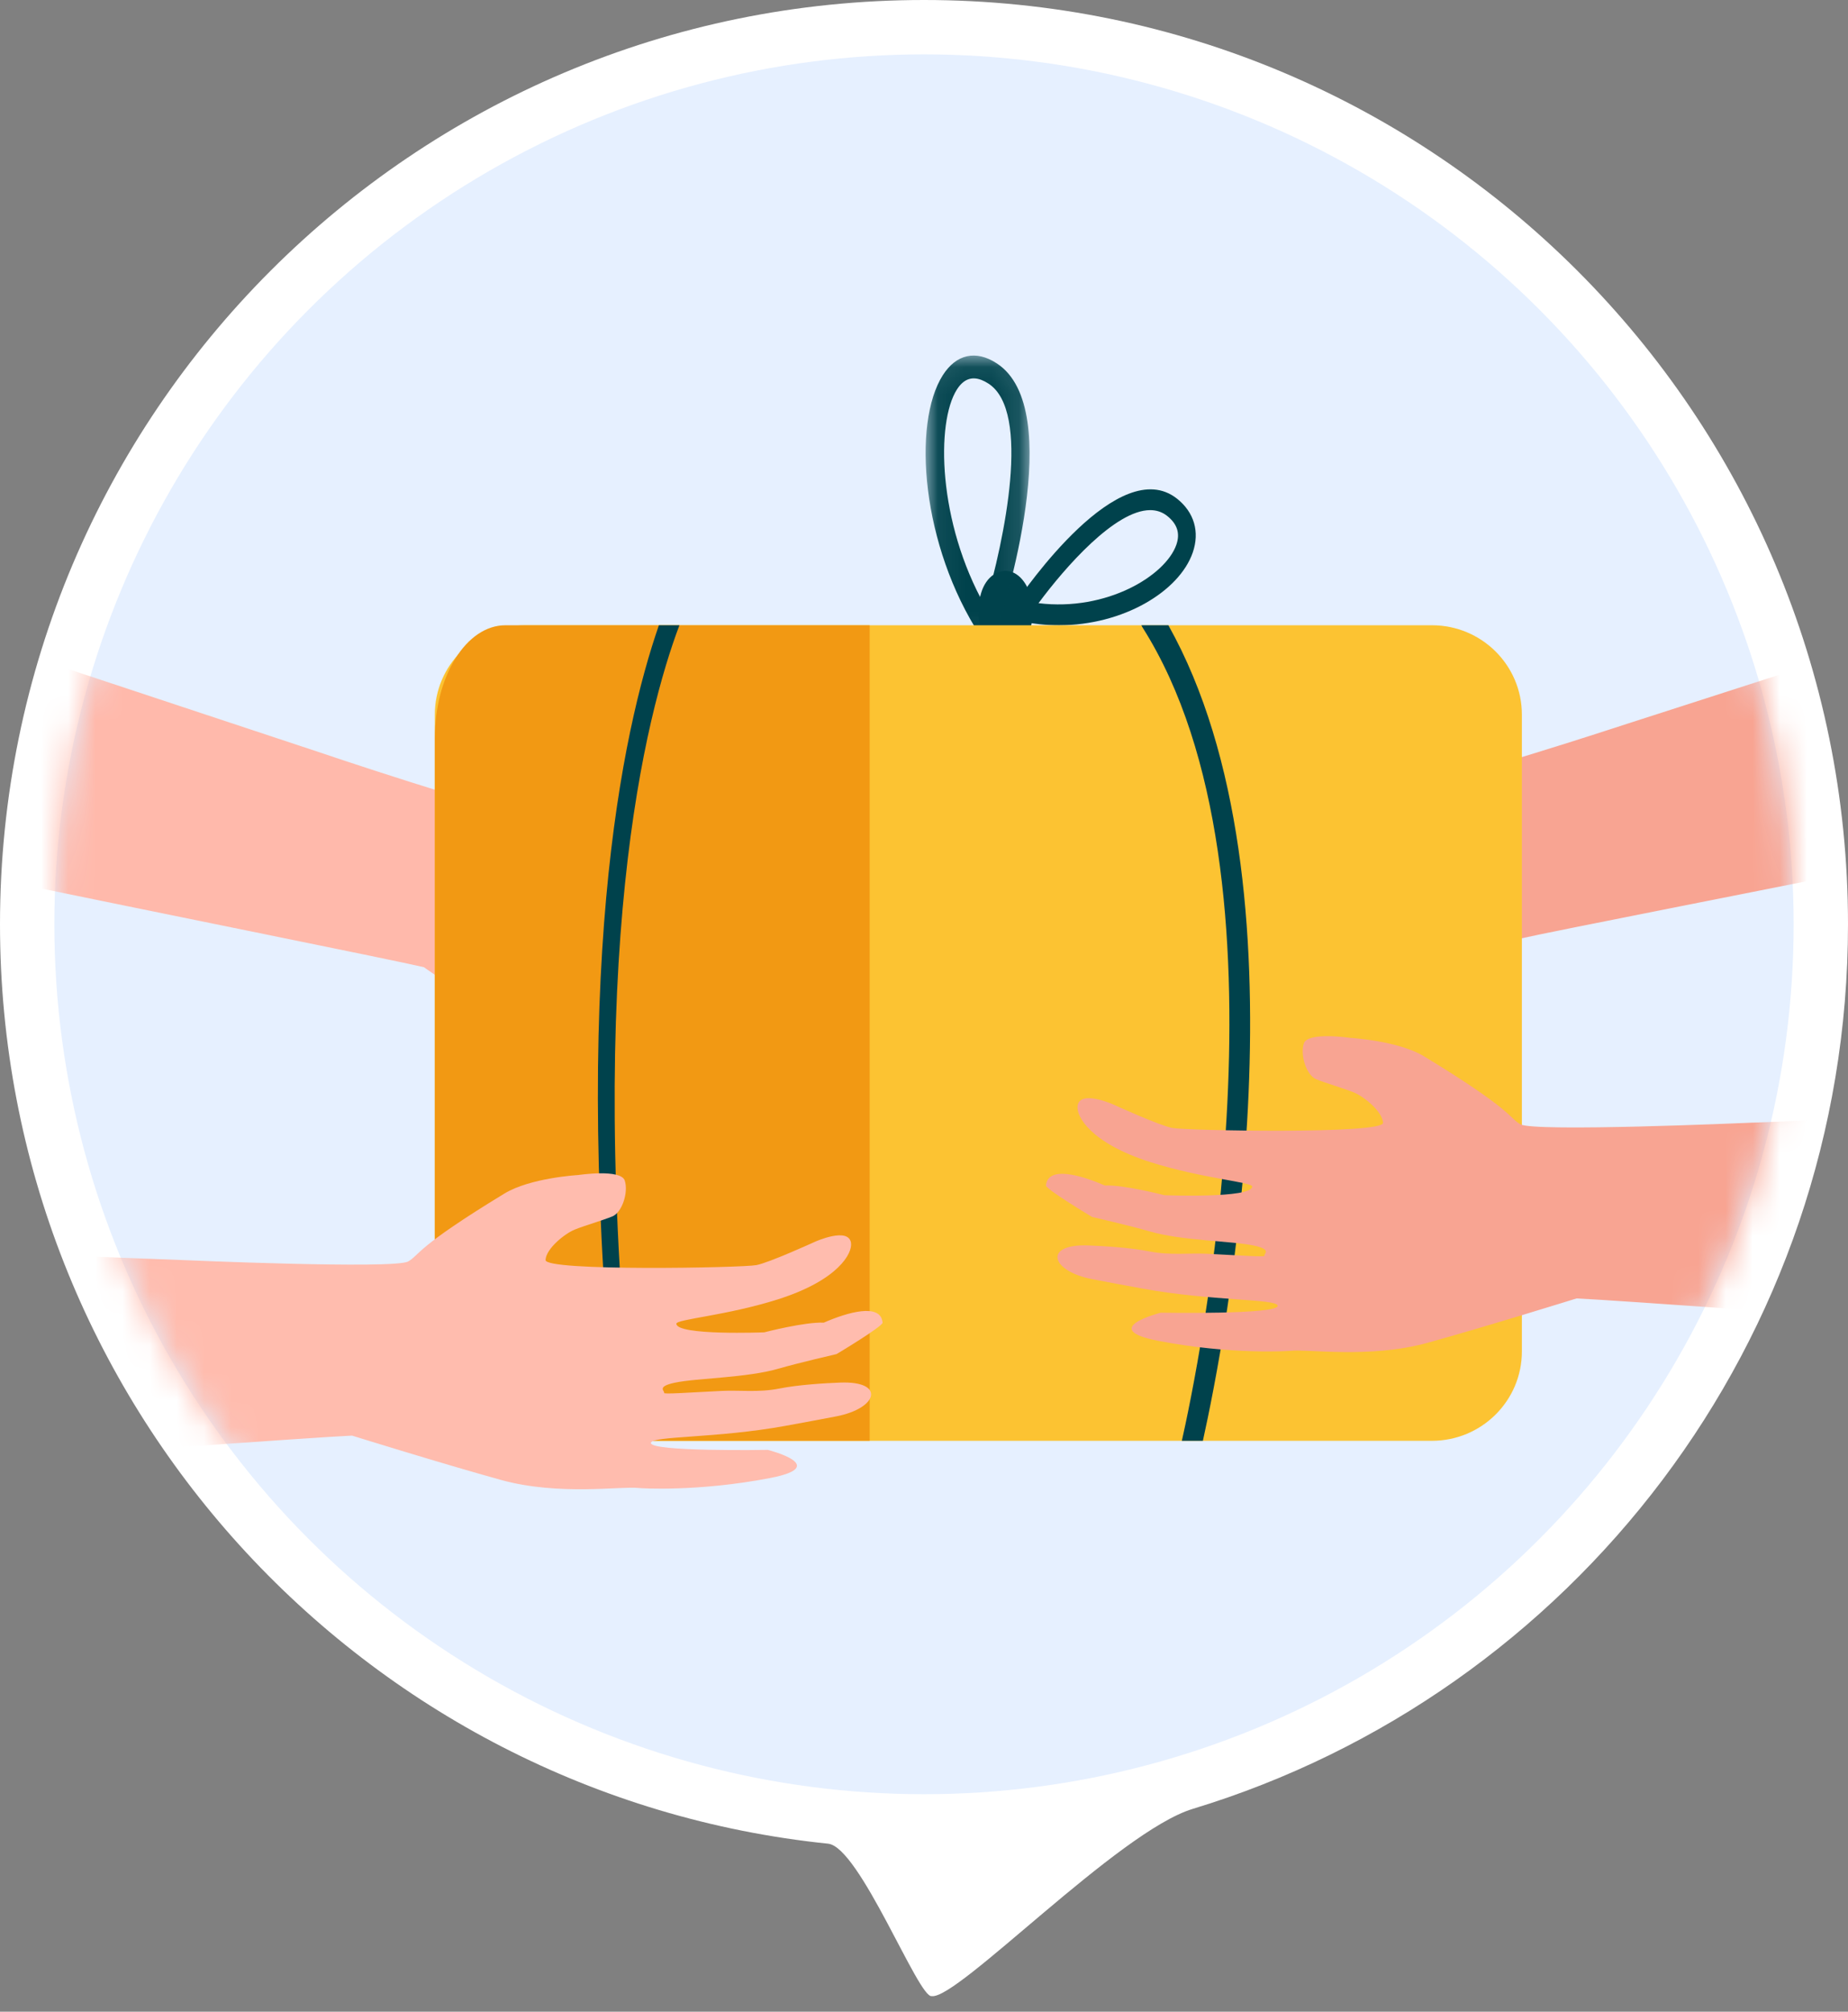 <svg xmlns="http://www.w3.org/2000/svg" xmlns:xlink="http://www.w3.org/1999/xlink" width="68" height="74" viewBox="0 0 68 74">
    <rect x="0" y="0" width="68" height="74" fill="#808080" stroke="none"/>
    <defs>
        <circle id="tpzj20b1oa" cx="34" cy="34" r="32"/>
        <path id="ozuczx8src" d="M0.061 0.079L3.887 0.079 3.887 10.942 0.061 10.942z"/>
    </defs>
    <g fill="none" fill-rule="evenodd">
        <g>
            <g>
                <g>
                    <g transform="translate(-287 -411) translate(16 356) translate(5 55) translate(266)">
                        <path fill="#FFF" d="M34.285 73.427c.952.137 6.864-6.056 9.602-6.887C57.842 62.306 68 49.34 68 34 68 15.222 52.778 0 34 0S0 15.222 0 34c0 17.586 13.352 32.054 30.472 33.82 1.16.119 3.333 5.712 3.813 5.607z"/>
                        <mask id="84uzpq4glb" fill="#fff">
                            <use xlink:href="#tpzj20b1oa"/>
                        </mask>
                        <use fill="#E6F0FF" xlink:href="#tpzj20b1oa"/>
                        <g mask="url(#84uzpq4glb)">
                            <g>
                                <path fill="#F8A492" d="M96.606 23.948c3.546 1.136 3.242 1.698 3.7 1.831.542.158 7.59-2.162 7.59-2.162s20.816-6.693 21.927-7.096L146.44.955l10.05 6.609s-18.528 16.42-19.647 17.099c-1.118.678-30.376 6.288-32.935 6.87 0 0-2.769 1.869-4.547 2.982-1.778 1.114-3.967 1.333-4.516 1.565-.081.034-1.958.695-4.497.862-2.187.145-.207-1.034-.207-1.034s3.984-1.025 3.843-1.34c-.11-.242-2.25.452-4.668.638-.622.048-1.236.092-1.8.129-1.482.096-1.99-.822-.463-1.18.54-.126 1.441-.312 2.105-.35.717-.042 1.355-.32 1.95-.451 1.18-.26 2.045-.432 2.006-.477-.05-.06.144-.283-.518-.254-.796.036-2.46.5-3.637.458-.667-.024-2.063.014-2.063.014s-2.44-.13-2.407-.471c.074-.745 1.617-.936 2.524-.78.617-.207 2.087-.204 2.087-.204s2.954-.687 2.853-1.125c-.039-.175-1.766-.174-3.577-.32-1.914-.154-3.288-.36-3.334-.743-.074-.609 1.467-.604 1.467-.604s1.36.005 1.81-.029c.527-.04 2.096-.286 2.096-.286s5.413-1.121 5.283-1.53c-.129-.407-.858-1.33-1.22-1.382-.363-.052-1.064.213-1.426.16-.362-.051-1.13-.238-1.117-.703.013-.465 2.164-1.11 2.164-1.11s1.484-.347 2.507-.02" transform="translate(-48 3)"/>
                                <path fill="#FFB9AB" d="M70.696 24.993c-3.447 1.136-3.152 1.699-3.598 1.832-.527.157-7.378-2.163-7.378-2.163S39.48 17.969 38.4 17.566L22.246 2l-9.77 6.609s18.013 16.42 19.1 17.1c1.088.677 29.533 6.288 32.02 6.869 0 0 2.693 1.87 4.421 2.983 1.73 1.113 3.857 1.332 4.391 1.564.079.034 1.903.695 4.372.863 2.126.144.201-1.035.201-1.035s-3.873-1.025-3.736-1.34c.106-.242 2.187.452 4.539.638.604.048 1.201.093 1.75.13 1.44.095 1.934-.823.45-1.18-.525-.127-1.401-.313-2.047-.352-.697-.04-1.317-.32-1.895-.45-1.148-.259-1.989-.432-1.951-.477.048-.059-.14-.283.503-.253.774.035 2.391.5 3.536.457.649-.024 2.006.014 2.006.014s2.372-.13 2.34-.47c-.072-.745-1.572-.936-2.454-.78-.6-.208-2.03-.205-2.03-.205S75.123 32 75.22 31.56c.038-.175 1.718-.174 3.478-.32 1.861-.154 3.197-.36 3.241-.743.072-.608-1.426-.604-1.426-.604s-1.32.006-1.759-.029c-.513-.04-2.038-.286-2.038-.286s-5.262-1.12-5.137-1.53c.126-.407.835-1.33 1.187-1.381.352-.053 1.034.212 1.386.16.352-.052 1.1-.239 1.086-.704-.013-.465-2.103-1.11-2.103-1.11s-1.443-.347-2.438-.02" transform="translate(-48 3)"/>
                                <path fill="#00424C" d="M84.106 18.801c-.41 1.337.441 2.634 1.332 2.06.21-.136.37-.38.456-.661.41-1.338-.442-2.636-1.333-2.06-.21.136-.369.38-.455.661" transform="translate(-48 3)"/>
                                <g transform="translate(-48 3) translate(82 10)">
                                    <mask id="vz48i6hljd" fill="#fff">
                                        <use xlink:href="#ozuczx8src"/>
                                    </mask>
                                    <path fill="#00424C" d="M1.21 1.329c.24-.376.537-.493.903-.353.083.032.17.078.261.136 1.579 1.025.583 5.748-.13 8.18C.508 6.212.437 2.545 1.21 1.329m.871 9.076l.35.537.213-.643c.277-.839 2.63-8.248.032-9.934-.767-.5-1.49-.338-1.984.437-1.136 1.785-.783 6.271 1.39 9.603" mask="url(#vz48i6hljd)"/>
                                </g>
                                <path fill="#00424C" d="M86.213 19.189c.99-1.338 2.826-3.424 4.11-3.424.227 0 .437.065.622.211.375.297.486.644.341 1.062-.395 1.134-2.56 2.458-5.073 2.15zM85 19.728l.53.117c.484.105.965.155 1.435.155 2.362 0 4.424-1.24 4.923-2.672.265-.761.054-1.485-.58-1.986-2.119-1.673-5.584 3.314-5.972 3.889l-.336.497z" transform="translate(-48 3)"/>
                                <path fill="#FCC332" d="M67.309 50h33.382c1.827 0 3.309-1.473 3.309-3.289V23.289c0-1.816-1.481-3.289-3.309-3.289H67.31C65.482 20 64 21.473 64 23.289V46.71C64 48.528 65.482 50 67.309 50" transform="translate(-48 3)"/>
                                <path fill="#F29913" d="M80 20v30H66.597C65.163 50 64 48.138 64 45.842V24.158C64 21.86 65.163 20 66.597 20H80z" transform="translate(-48 3)"/>
                                <path fill="#00424C" d="M90 20h.992c5.367 9.574 2.08 26.344 1.27 30h-.774c.555-2.464 4.39-20.703-1.442-29.912-.018-.027-.033-.057-.046-.088M71.323 49.887c.004.038.006.076.006.113h-.61c-1.8-17.092.185-26.134 1.526-30H73c-1.219 3.232-3.558 12.14-1.677 29.887" transform="translate(-48 3)"/>
                                <g>
                                    <path fill="#FFBCAE" d="M66.562 8.904c-3.306 2.01-3.11 2.25-3.542 2.498-.51.292-8.364-.053-8.364-.053s-23.159-.868-24.407-.957L8.892 0 .476 8.917s23.55 10.7 24.883 11.048c1.334.349 32.817-2.034 35.595-2.156 0 0 3.356 1.044 5.486 1.632 2.13.588 4.429.22 5.055.295.093.011 2.197.144 4.839-.366 2.276-.439-.079-1.036-.079-1.036s-4.36.076-4.303-.26c.043-.258 2.426-.163 4.95-.624.649-.118 1.289-.237 1.876-.35 1.541-.3 1.803-1.305.142-1.242-.587.022-1.561.082-2.25.221-.745.15-1.475.053-2.12.086-1.28.065-2.14.126-2.113.074.035-.069-.299-.228.386-.375.824-.176 2.655-.174 3.846-.524.676-.198 2.114-.53 2.114-.53s1.704-1.02 1.693-1.156c-.063-.735-1.28-.386-2.164 0-.69-.034-2.191.356-2.191.356s-3.213.127-3.233-.315c-.008-.17 1.845-.295 3.757-.905 2.189-.699 2.73-1.683 2.669-2.073-.096-.597-1.329-.037-1.329-.037s-1.688.772-2.158.858c-.551.1-7.77.233-7.753-.188.018-.421.714-.973 1.07-1.118.355-.145 1.033-.341 1.388-.486.356-.145.6-.882.456-1.32-.144-.438-1.715-.202-1.715-.202s-1.757.1-2.711.68" transform="translate(-48 3) translate(0 32)"/>
                                </g>
                                <g>
                                    <path fill="#F8A492" d="M14.404 9.859c3.305 2.01 3.11 2.25 3.541 2.498.51.291 8.364-.054 8.364-.054s23.16-.867 24.408-.957L72.074.955l8.415 8.916S56.94 20.571 55.606 20.92c-1.334.349-32.817-2.035-35.595-2.157 0 0-3.355 1.044-5.485 1.633-2.13.588-4.43.219-5.056.295-.093.01-2.196.143-4.838-.366-2.277-.44.078-1.037.078-1.037s4.36.077 4.304-.259c-.044-.258-2.426-.164-4.95-.624-.65-.118-1.29-.238-1.877-.351-1.54-.3-1.803-1.305-.141-1.24.587.021 1.56.081 2.25.22.744.15 1.475.053 2.12.086 1.279.065 2.139.126 2.112.074-.034-.07.3-.228-.386-.375-.824-.176-2.655-.174-3.846-.524-.676-.198-2.113-.53-2.113-.53S.478 14.744.489 14.608c.063-.734 1.281-.385 2.165.001.689-.034 2.19.356 2.19.356s3.213.127 3.233-.316c.008-.169-1.845-.294-3.757-.904-2.188-.699-2.73-1.683-2.668-2.073.095-.597 1.328-.037 1.328-.037s1.688.771 2.158.857c.551.101 7.77.233 7.753-.188-.017-.42-.714-.973-1.07-1.117-.355-.146-1.033-.342-1.388-.486-.356-.145-.6-.883-.456-1.32.144-.438 1.715-.202 1.715-.202s1.758.1 2.712.68" transform="translate(-48 3) translate(86 26)"/>
                                </g>
                            </g>
                        </g>
                    </g>
                </g>
            </g>
        </g>
    </g>
</svg>

